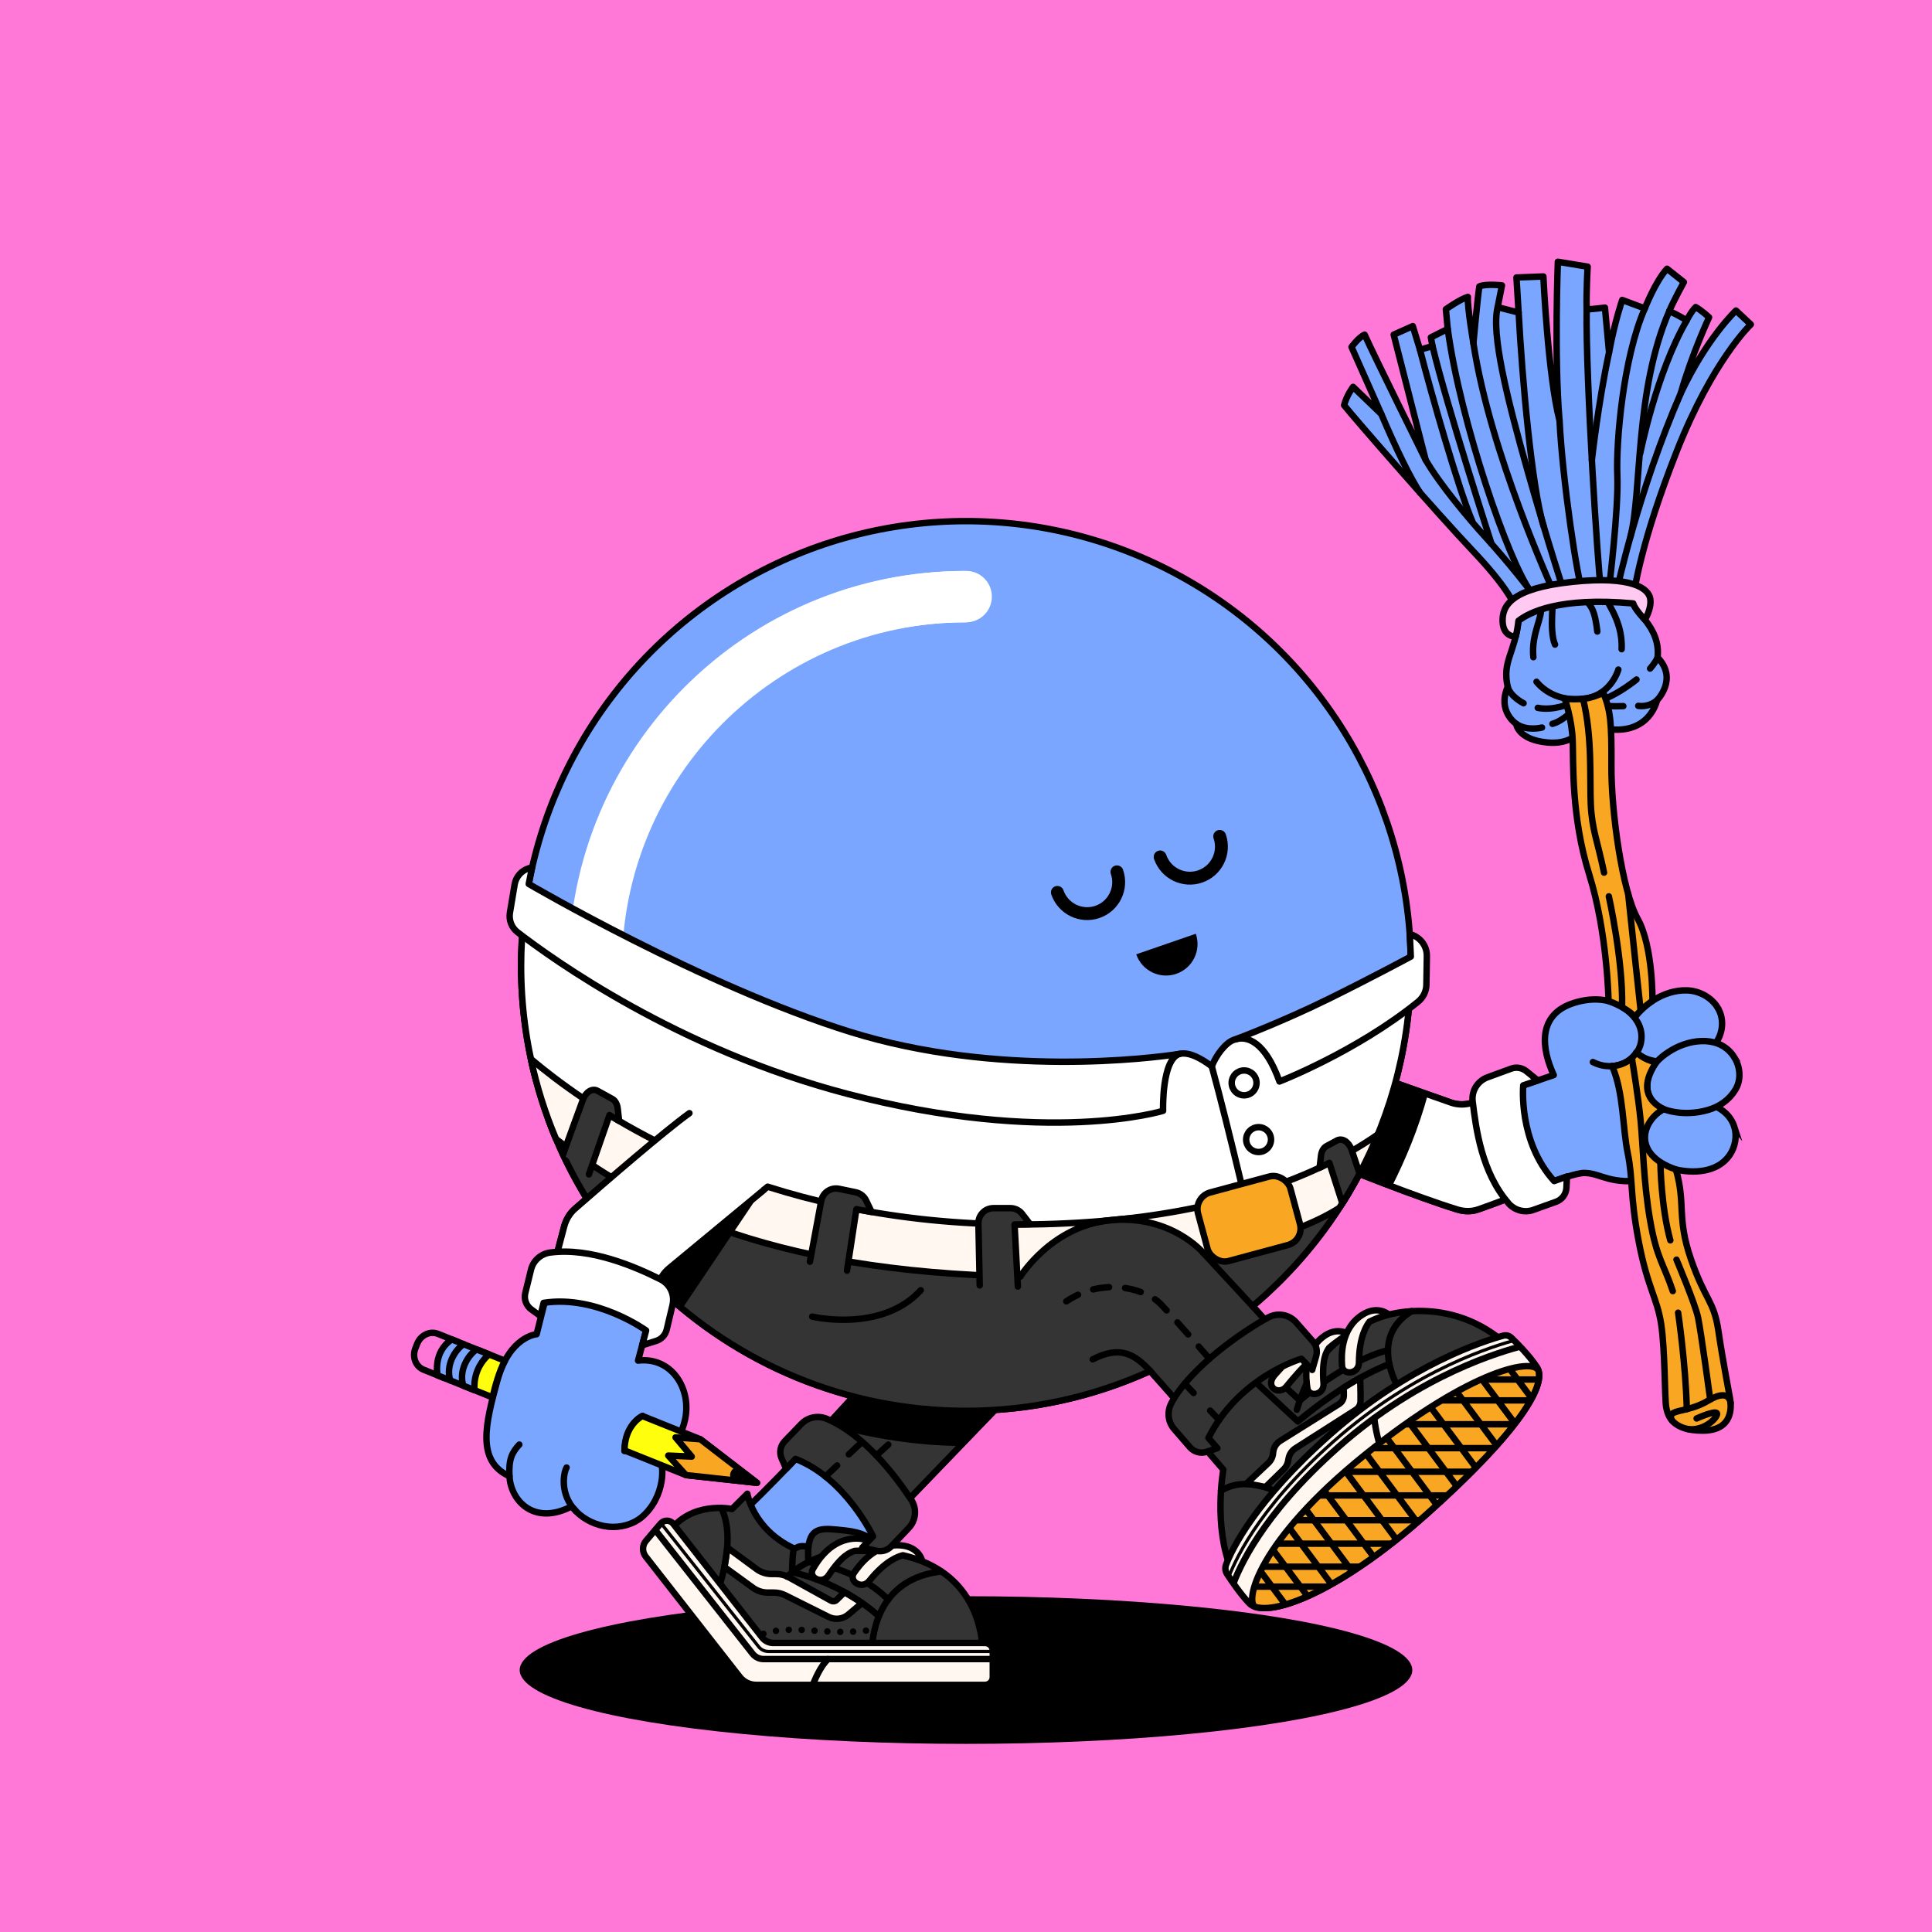 <?xml version="1.0" encoding="UTF-8"?>
<svg xmlns="http://www.w3.org/2000/svg" viewBox="0 0 600 600">
<rect x="0" y="0" width="600" height="600" fill="#808080" stroke="none"/>
<svg id="uuid-d9dcaeb1-b3e9-4103-a9e9-674eb3b1cf0f" data-name="BACKGROUND" xmlns="http://www.w3.org/2000/svg" viewBox="0 0 600 600"><defs><style>
      .uuid-ddba642b-737c-447a-8d97-1fa19eb8e4a8 {
        fill: #ff78d8;
      }
    </style></defs><rect class="uuid-ddba642b-737c-447a-8d97-1fa19eb8e4a8" x="-1" y="-1" width="602" height="602"/></svg>
<svg id="uuid-09dbe01b-fc39-4c48-9143-1b11829ee622" data-name="BODY" xmlns="http://www.w3.org/2000/svg" viewBox="0 0 600 600"><defs><style>
      .uuid-0e068f93-a4ce-4525-bc73-042279753465, .uuid-896c9f2e-4bdd-438c-b20a-d49b9a988943, .uuid-f61e2b2e-680e-4412-a25d-9c4f1d374aaa, .uuid-9d2bc652-0f8d-4f45-83f6-147ae07b83ac, .uuid-a8310226-7f3d-4492-965e-668c558de2ee {
        stroke: #000;
        stroke-width: 2px;
      }

      .uuid-0e068f93-a4ce-4525-bc73-042279753465, .uuid-896c9f2e-4bdd-438c-b20a-d49b9a988943, .uuid-9d2bc652-0f8d-4f45-83f6-147ae07b83ac, .uuid-a8310226-7f3d-4492-965e-668c558de2ee {
        fill: #7aa6ff;
      }

      .uuid-0e068f93-a4ce-4525-bc73-042279753465, .uuid-f61e2b2e-680e-4412-a25d-9c4f1d374aaa, .uuid-9d2bc652-0f8d-4f45-83f6-147ae07b83ac {
        stroke-linecap: round;
      }

      .uuid-0e068f93-a4ce-4525-bc73-042279753465, .uuid-f61e2b2e-680e-4412-a25d-9c4f1d374aaa, .uuid-a8310226-7f3d-4492-965e-668c558de2ee {
        stroke-linejoin: round;
      }

      .uuid-4e485c41-11e0-491a-aac2-66b77ba2e3f7 {
        fill: #fff;
      }

      .uuid-896c9f2e-4bdd-438c-b20a-d49b9a988943, .uuid-9d2bc652-0f8d-4f45-83f6-147ae07b83ac {
        stroke-miterlimit: 10;
      }

      .uuid-f61e2b2e-680e-4412-a25d-9c4f1d374aaa {
        fill: none;
      }
    </style></defs><ellipse cx="300" cy="518.65" rx="138.6" ry="22.93"/><g><path class="uuid-896c9f2e-4bdd-438c-b20a-d49b9a988943" d="m319.36,427.14c-1.16,1.05-54.95,57-54.95,57,0,0,21.51-1.95,31.74,10.62,10.23,12.57,7.26,23.89,7.26,23.89h-66.9s-28.69-36.17-28.69-36.17c0,0,3.74-13.4,20.44-10.59,20.9-19.38,55.52-59.13,55.52-59.13l35.59,14.38Z"/><path d="m283.78,412.76l31.28,12.64-3.24,9.5c-2.93,3.03-9.76,10.12-13.64,14.14-11.92,0-27.98-2.13-41.33-6.37,13.95-15.1,26.93-29.92,26.93-29.92Z"/></g><g><path class="uuid-0e068f93-a4ce-4525-bc73-042279753465" d="m409.81,359.6c9.2,3.77,29.89,12.05,42.79,16.03,2.11.65,4.41.69,6.5-.04,11.79-4.08,28.47-11.39,33.03-11.32,5.25.08,7.8,3.93,19.88,2.04,13.36-2.1,22.43-11.99,20.93-23.3-4.21-43.28-25.18-26.79-25.18-26.79,0,0-5.84-8.75-18.76-4.82-11.83,3.6-10.2,14.44-6.47,22.47l-25.29,8.58c-2.14.72-4.45.71-6.59-.02l-35.7-12.61"/><path class="uuid-9d2bc652-0f8d-4f45-83f6-147ae07b83ac" d="m533.36,312.82c2.5,3.94,1.62,9.14-1.57,12.4-2.47,2.53-5.88,3.88-9.32,4.4-2.8.43-5.7.42-8.49-.08-2.14-.39-4.29-1.1-5.79-2.75-1.66-1.83-2.27-4.46-1.98-6.87.51-4.17,3.84-7.14,7.22-9.26,3.17-1.98,6.86-3.26,10.64-3.09,3.8.18,7.36,2.19,9.3,5.24Z"/><path class="uuid-9d2bc652-0f8d-4f45-83f6-147ae07b83ac" d="m538.57,349.84c.97,3.03.32,6.43-1.5,9.01-3.77,5.33-11.17,5.65-16.96,4.27-3.31-.79-6.69-2.21-8.67-5.13-3.13-4.61-.82-9.79,3.48-12.56,2.58-1.66,5.61-2.67,8.63-3.14,5.73-.89,13.1,1.51,15.03,7.56Z"/><path class="uuid-9d2bc652-0f8d-4f45-83f6-147ae07b83ac" d="m538.71,328.53c1.8,2.99,2.06,6.89.22,9.9-1.95,3.2-4.94,5.25-8.49,6.28-3.66,1.07-7.64,1.27-11.4.44-2.25-.5-4.53-1.38-5.96-3.28-1.86-2.47-1.89-5.68-.85-8.49,1.2-3.24,4.17-5.69,7.09-7.37,6.15-3.56,15.21-4.43,19.39,2.52Z"/><path class="uuid-9d2bc652-0f8d-4f45-83f6-147ae07b83ac" d="m501.85,311.68s9.27,3.84,7.77,12.02c-1.04,5.68-8.17,9.55-14.94,6.13"/><path class="uuid-f61e2b2e-680e-4412-a25d-9c4f1d374aaa" d="m500.67,331.08c2.41,1.63,5.11,8.04,3.4,14.42"/><path d="m443.44,339.88c-2.88,10.58-6.94,20.23-11.17,28.59-10.17-3.78-21.16-9.53-27-11.93l11.83-26.02,26.35,9.36Z"/></g><g><circle class="uuid-896c9f2e-4bdd-438c-b20a-d49b9a988943" cx="300" cy="300" r="138.16"/><path class="uuid-4e485c41-11e0-491a-aac2-66b77ba2e3f7" d="m184.58,308.17c-4.41,0-7.98-3.57-7.98-7.98,0-67.74,55.11-122.86,122.86-122.86,4.41,0,7.98,3.57,7.98,7.98s-3.57,7.98-7.98,7.98c-58.94,0-106.9,47.95-106.9,106.9,0,4.41-3.57,7.98-7.98,7.98Z"/></g><path class="uuid-f61e2b2e-680e-4412-a25d-9c4f1d374aaa" d="m264.41,484.14c-4.06.49-11.49,1.36-17.85,7.23"/><path class="uuid-4e485c41-11e0-491a-aac2-66b77ba2e3f7" d="m185.17,308.14c-4.41,0-7.98-3.57-7.98-7.98,0-67.74,55.11-122.86,122.86-122.86,4.41,0,7.98,3.57,7.98,7.98s-3.57,7.98-7.98,7.98c-58.94,0-106.9,47.95-106.9,106.9,0,4.41-3.57,7.98-7.98,7.98Z"/><path d="m203.75,397.46l34.2-27.46-24.86,36.3c-6.73-5.1-3.66-2.61-9.34-8.83Z"/><path class="uuid-a8310226-7f3d-4492-965e-668c558de2ee" d="m323.72,387.31c19.14-13.4,39.15-11.3,55.52,7.36,19.6,22.35,30.57,33.06,30.57,33.06,0,0,10.74-19.34,34.77-17.5,18.26,1.4,24.84,14.43,24.84,14.43,0,0,6.21,8.82-22.45,33.5-28.66,24.68-54.93,40.92-61.14,29.46-6.21-11.46-2.82-32.1-2.82-32.1,0,0-22.02-26.09-27.94-32.01-6.79-6.79-15.71-1.36-15.71-1.36"/><path class="uuid-896c9f2e-4bdd-438c-b20a-d49b9a988943" d="m446.97,458.17c-25.89,22.29-49.82,37.69-58.79,32.02-9.77-7.44,26.84-38.54,44.88-52.7,18.04-14.16,32.17-17.82,36.36-12.81,0,0,6.21,8.82-22.45,33.5Z"/><path class="uuid-f61e2b2e-680e-4412-a25d-9c4f1d374aaa" d="m409.81,427.74c-1.89,2.86-4.55,10.38-4.55,10.38"/><g><path class="uuid-0e068f93-a4ce-4525-bc73-042279753465" d="m214.11,345.7c-8.05,5.83-25.34,20.79-35.52,29.67-1.67,1.45-2.82,3.41-3.39,5.55-3.14,11.67-8.55,33.44-8.55,33.44,0,0-8.42.58-12.19,14.35-3.64,13.3-6.64,25.06,3.77,29.75.35,7.47,7.51,15.45,19.2,9.41.14-.06,1.32,1.32,1.44,1.45,2.64,2.7,6.36,4.45,10.13,4.81,3.65.36,7.61-.67,10.43-3.08,3.29-2.81,5.4-6.94,6.05-11.2.4-2.61.26-5.31-.75-7.78,0,0,6.2-2.51,8.05-11.34,1.99-9.49-4.22-19.42-14.62-18.18l6.17-23.11c.51-2.2,1.74-4.16,3.49-5.59l29.38-24.3"/><path class="uuid-f61e2b2e-680e-4412-a25d-9c4f1d374aaa" d="m204.73,452.06c-1.37-3.47-5.39-7.08-9-6.88"/><path class="uuid-f61e2b2e-680e-4412-a25d-9c4f1d374aaa" d="m178.86,469.3c-5.16-5.27-3.82-11.97-2.9-13.54"/><path class="uuid-f61e2b2e-680e-4412-a25d-9c4f1d374aaa" d="m158.22,458.45c-.27-5.22.73-7.32,3.06-9.83"/><path class="uuid-f61e2b2e-680e-4412-a25d-9c4f1d374aaa" d="m193.93,450.63c.14-2.07.48-4.16,1.32-6.06.85-1.95,2.36-3.88,4.31-4.85"/></g></svg>
<svg id="uuid-783ed389-68eb-43cd-8772-5f49b9e71529" data-name="BODY" xmlns="http://www.w3.org/2000/svg" viewBox="0 0 600 600"><defs><style>
      .uuid-f7dbff45-408d-444d-ade6-4633d32cb1f2 {
        fill: none;
        stroke: #000;
        stroke-linecap: round;
        stroke-linejoin: round;
        stroke-width: 4px;
      }
    </style></defs><g id="uuid-4bc92f06-c84b-4f7f-af09-c2014f1ce8f9" data-name="mouth"><path d="m371.37,289.99c1.76,5.11-.95,10.68-6.06,12.44s-10.68-.95-12.44-6.06l18.49-6.38Z"/></g><g id="uuid-285df2d9-fba6-4a75-9123-94e1b459206d" data-name="eye L"><path class="uuid-f7dbff45-408d-444d-ade6-4633d32cb1f2" d="m346.88,270.76c1.76,5.11-.95,10.68-6.06,12.44s-10.68-.95-12.44-6.06"/></g><g id="uuid-a97f4a4e-8c90-4af2-892b-9ce222650c5a" data-name="eye R"><path class="uuid-f7dbff45-408d-444d-ade6-4633d32cb1f2" d="m378.79,259.75c1.76,5.11-.95,10.68-6.06,12.44-5.11,1.76-10.68-.95-12.44-6.06"/></g></svg>
<svg id="uuid-a9ec8817-2407-47e3-b451-30ded90b5961" data-name="BACKGROUND" xmlns="http://www.w3.org/2000/svg" xmlns:xlink="http://www.w3.org/1999/xlink" viewBox="0 0 600 600"><defs><style>
      .uuid-38147cdf-a163-4f62-b3ec-fbcafbd26544, .uuid-c3665144-c5cd-4a6e-8bcd-77622d93734e, .uuid-90c49120-ed8c-4549-b597-935fb43d9a5c, .uuid-37f640f1-0b58-490d-aa0c-c6db63473e01, .uuid-0b44583d-d0ab-401d-bf44-3fab20b4cfe3, .uuid-7a856aa2-b511-4b15-8b44-65c14813becd, .uuid-c5531e56-35be-4489-bfa4-2d18d1c48b9a {
        fill: none;
      }

      .uuid-c3665144-c5cd-4a6e-8bcd-77622d93734e, .uuid-08975e20-1e06-470a-a6ad-274a08437e44, .uuid-90c49120-ed8c-4549-b597-935fb43d9a5c, .uuid-57a4487c-ab0d-45e7-bcdb-31380f7058fe, .uuid-37f640f1-0b58-490d-aa0c-c6db63473e01 {
        stroke: #000;
        stroke-linecap: round;
        stroke-linejoin: round;
      }

      .uuid-08975e20-1e06-470a-a6ad-274a08437e44 {
        fill: #353434;
      }

      .uuid-08975e20-1e06-470a-a6ad-274a08437e44, .uuid-90c49120-ed8c-4549-b597-935fb43d9a5c, .uuid-57a4487c-ab0d-45e7-bcdb-31380f7058fe, .uuid-37f640f1-0b58-490d-aa0c-c6db63473e01 {
        stroke-width: 2px;
      }

      .uuid-90c49120-ed8c-4549-b597-935fb43d9a5c {
        stroke-dasharray: 0 0 0 4;
      }

      .uuid-a7665a25-b1d6-4816-87d4-f1f8d0a00c6b {
        fill: #f9a723;
      }

      .uuid-a18afeca-8b09-4f0f-acfd-b939a492045c, .uuid-57a4487c-ab0d-45e7-bcdb-31380f7058fe {
        fill: #fff7f0;
      }

      .uuid-0b44583d-d0ab-401d-bf44-3fab20b4cfe3 {
        clip-path: url(#uuid-41d8c490-a2b5-4ce3-9120-3480010acea7);
      }

      .uuid-7a856aa2-b511-4b15-8b44-65c14813becd {
        clip-path: url(#uuid-86749df8-09be-4d89-a9e5-b30073c7eb55);
      }

      .uuid-c5531e56-35be-4489-bfa4-2d18d1c48b9a {
        clip-path: url(#uuid-c95a0056-7a63-4914-89d6-429f2c9f02dd);
      }
    </style><clipPath id="uuid-86749df8-09be-4d89-a9e5-b30073c7eb55"><path class="uuid-38147cdf-a163-4f62-b3ec-fbcafbd26544" d="m236.72,508.58l-27.63-35.34c-.99-1.27-2.89-1.3-3.93-.08l-4.54,5.35c-1.19,1.4-1.23,3.44-.1,4.88l29.22,37.38c1.22,1.56,3.1,2.48,5.08,2.48h71.09c1.33,0,2.41-1.08,2.41-2.41v-8.19c0-1.33-1.08-2.41-2.41-2.41h-65.78c-1.34,0-2.6-.62-3.42-1.67h0Z"/></clipPath><clipPath id="uuid-41d8c490-a2b5-4ce3-9120-3480010acea7"><path class="uuid-38147cdf-a163-4f62-b3ec-fbcafbd26544" d="m469.32,415.42c-.66-.63-1.59-.86-2.47-.62-5.87,1.59-29.25,8.95-53.86,30.76-23.28,20.64-30.4,35.59-32.22,40.34-.37.98-.27,2.06.31,2.94,1.37,2.1,4.19,6.25,6.89,9.08,4.73,4.98,26.38-2.07,55.09-27.69,28.72-25.62,37.69-40.52,34.25-45.67-2.52-3.77-6.2-7.44-7.99-9.14h0Z"/></clipPath><clipPath id="uuid-c95a0056-7a63-4914-89d6-429f2c9f02dd"><path class="uuid-38147cdf-a163-4f62-b3ec-fbcafbd26544" d="m477.9,426.07h0c-.62-4.79-20.55-1.28-53.98,25.69-33.41,26.94-37.41,45.67-34.1,47.26,7.15,2.33,27.31-5.65,53.25-28.79,24.07-21.47,34.26-35.41,34.9-42.4,0-.73,0-1.33-.07-1.76h0Z"/></clipPath></defs><g id="uuid-ba66d85f-07fa-4fc3-953c-f19e41c3212a" data-name="uuid-26a6d1fb-7a7a-43d6-9d7d-4988c6494f43"><g><g><path class="uuid-08975e20-1e06-470a-a6ad-274a08437e44" d="m232.09,463.9l-4.76,4.74s-12.85-2.78-19.77,7.48l29.07,36.91h68.51s.65-17.01-14.04-25.82c-8.29-5.06-18.57-5.38-18.57-5.38,0,0,.59-5.4-10.04-6.52-6.71-.71-10.69-1.45-11.43,5.09-3.34-.74-3.38.51-4.52.47-12.74-5.97-14.45-16.98-14.45-16.98h0Z"/><path class="uuid-57a4487c-ab0d-45e7-bcdb-31380f7058fe" d="m224.97,486.65l8.84,6.43c1.34.98,2.96,1.51,4.63,1.51h1.91c1.22,0,2.42.28,3.51.83l13.47,6.72c2.02,1.01,4.44.71,6.16-.75l4.2-3.56s-2.45-1.65-5.37-3.34c-.93.79-2.49,2.38-2.49,2.38-.47.45-1.18.54-1.75.23l-13.14-7.28c-1.17-.65-2.48-.99-3.81-.99h-1.5c-1.68,0-3.31-.54-4.66-1.53l-9.07-6.67-.92,6.03h0Z"/><g><path class="uuid-37f640f1-0b58-490d-aa0c-c6db63473e01" d="m224.03,468.31c5.12,10.55-1.65,27.23-1.65,27.23"/><path class="uuid-37f640f1-0b58-490d-aa0c-c6db63473e01" d="m272.94,501.95s-10.29-10.01-26.93-13.68c0,0-.04-4.76.53-7.38"/><path class="uuid-37f640f1-0b58-490d-aa0c-c6db63473e01" d="m251.06,480.41c-.2,1.65,0,4.68,0,4.68,0,0,14.89,1.67,24.77,11.68"/><path class="uuid-90c49120-ed8c-4549-b597-935fb43d9a5c" d="m233.41,508.95c11.41-5.97,21.79-.21,38.23-2.92"/><path class="uuid-37f640f1-0b58-490d-aa0c-c6db63473e01" d="m292.35,488.02c-19.07,2.22-21.4,18.25-21.65,25.02"/><path class="uuid-37f640f1-0b58-490d-aa0c-c6db63473e01" d="m244.42,489.63c5.92-5.31,14.38-9.03,28.11-7.79"/></g><g><path class="uuid-57a4487c-ab0d-45e7-bcdb-31380f7058fe" d="m272.79,481.86s-1.22-4.06-6.78-4.06c-7.86,0-12.12,6.94-13.58,9.53-1.46,2.58,2.88,4.92,4.88,1.92,4.3-6.42,6.78-7.15,8.16-7.61,3.05-.17,7.32.21,7.32.21h0Z"/><path class="uuid-57a4487c-ab0d-45e7-bcdb-31380f7058fe" d="m286.4,484.77s-.85-4.3-6.5-4.83c-7.98-.74-12.97,6.03-14.7,8.56-1.73,2.53,2.45,5.35,4.77,2.44,4.98-6.23,9.01-7.6,10.46-7.94,1.97.42,5.97,1.76,5.97,1.76h0Z"/></g><g><path class="uuid-a18afeca-8b09-4f0f-acfd-b939a492045c" d="m236.72,508.58l-27.63-35.34c-.99-1.27-2.89-1.3-3.93-.08l-4.54,5.35c-1.19,1.4-1.23,3.44-.1,4.88l29.22,37.38c1.22,1.56,3.1,2.48,5.08,2.48h71.09c1.33,0,2.41-1.08,2.41-2.41v-8.19c0-1.33-1.08-2.41-2.41-2.41h-65.78c-1.34,0-2.6-.62-3.42-1.67h0Z"/><g class="uuid-7a856aa2-b511-4b15-8b44-65c14813becd"><g><path class="uuid-37f640f1-0b58-490d-aa0c-c6db63473e01" d="m233.72,513.58l-31.07-39.51c-.99-1.27-2.89-1.3-3.93-.08l-4.54,5.35c-1.19,1.4-1.23,3.44-.1,4.88l32.66,41.55c1.22,1.56,3.1,2.48,5.08,2.48h78.32c1.33,0,2.41-1.08,2.41-2.41v-8.19c0-1.33-1.08-2.41-2.41-2.41h-73c-1.34,0-2.6-.62-3.42-1.67h0Z"/><path class="uuid-37f640f1-0b58-490d-aa0c-c6db63473e01" d="m257.13,515.25c-4.65,4.53-7.01,15.59-7.01,15.59"/><path class="uuid-c3665144-c5cd-4a6e-8bcd-77622d93734e" d="m203.87,471.28l31.75,40.14c.73.92,1.83,1.45,3,1.45h72.64"/></g></g><path class="uuid-37f640f1-0b58-490d-aa0c-c6db63473e01" d="m236.72,508.58l-27.63-35.34c-.99-1.27-2.89-1.3-3.93-.08l-4.54,5.35c-1.19,1.4-1.23,3.44-.1,4.88l29.22,37.38c1.22,1.56,3.1,2.48,5.08,2.48h71.09c1.33,0,2.41-1.08,2.41-2.41v-8.19c0-1.33-1.08-2.41-2.41-2.41h-65.78c-1.34,0-2.6-.62-3.42-1.67h0Z"/></g></g><g><path class="uuid-08975e20-1e06-470a-a6ad-274a08437e44" d="m374.29,449.88l5.62,6.52s-3.17,17.71,2.54,31.11c0,0,5.33-16.06,31.48-39.12,26.16-23.06,53.73-30.88,53.73-30.88,0,0-10.6-11.39-29.3-10.31-18.7,1.08-28.7,15.35-28.7,15.35l-7.34-6.97c-1.07-.79-2.2-1.09-3.35-.95-2.22.27-4.71,2.12-8.72,5.16-.66.5-.78,1.46-.26,2.11l1.05,1.3s-16.35,11.66-16.75,26.68h0Z"/><g><path class="uuid-37f640f1-0b58-490d-aa0c-c6db63473e01" d="m438.37,407.2c-12.71,7.85-5.52,21.67-3.18,25.5"/><path class="uuid-37f640f1-0b58-490d-aa0c-c6db63473e01" d="m387.04,426.55l16.04,14.9s14.31-12.47,28.39-17.83"/><path class="uuid-37f640f1-0b58-490d-aa0c-c6db63473e01" d="m431.04,419.33c-13.06,3.21-27.36,15.6-27.36,15.6l-12.64-11.73"/><path class="uuid-37f640f1-0b58-490d-aa0c-c6db63473e01" d="m379.19,462.98c7.61-4.75,16.48,0,16.48,0"/><path class="uuid-57a4487c-ab0d-45e7-bcdb-31380f7058fe" d="m409.66,422.54s-3.89,5.28-6.92,15.26"/></g><path class="uuid-57a4487c-ab0d-45e7-bcdb-31380f7058fe" d="m393.02,461.84s-4.36-1.04-6.05-.97l6.92-6.51c.88-.83,1.41-1.96,1.49-3.17h0c.1-1.53.92-2.92,2.22-3.73l18.26-11.43c.9-.56,1.46-1.53,1.48-2.59.02-.73,0-1.61-.11-2.44,0,0,3.79-2.34,5.17-3.09,0,0,.19,4.73.12,7.32-.03,1.03-.55,1.99-1.42,2.56l-18.86,12.04c-1.06.7-1.79,1.8-2.04,3.04l-.19.95c-.19.94-.65,1.81-1.34,2.48l-5.66,5.52h0Z"/><g><path class="uuid-a18afeca-8b09-4f0f-acfd-b939a492045c" d="m469.32,415.42c-.66-.63-1.59-.86-2.47-.62-5.87,1.59-29.25,8.95-53.86,30.76-23.28,20.64-30.4,35.59-32.22,40.34-.37.98-.27,2.06.31,2.94,1.37,2.1,4.19,6.25,6.89,9.08,4.73,4.98,26.38-2.07,55.09-27.69,28.72-25.62,37.69-40.52,34.25-45.67-2.52-3.77-6.2-7.44-7.99-9.14h0Z"/><g class="uuid-0b44583d-d0ab-401d-bf44-3fab20b4cfe3"><g><path class="uuid-37f640f1-0b58-490d-aa0c-c6db63473e01" d="m472.79,418c-6.13,1.66-31.38,8.54-57.1,31.34-24.34,21.57-30.97,38.01-32.86,42.97"/><path class="uuid-c3665144-c5cd-4a6e-8bcd-77622d93734e" d="m470.98,416.08c-6.13,1.66-31.16,8.82-56.88,31.61-24.34,21.57-30.97,38.01-32.86,42.97"/><path class="uuid-37f640f1-0b58-490d-aa0c-c6db63473e01" d="m426.8,440.38c.35,3.83,1.54,7.89,1.54,7.89"/></g></g><path class="uuid-37f640f1-0b58-490d-aa0c-c6db63473e01" d="m469.32,415.42c-.66-.63-1.59-.86-2.47-.62-5.87,1.59-29.25,8.95-53.86,30.76-23.28,20.64-30.4,35.59-32.22,40.34-.37.98-.27,2.06.31,2.94,1.37,2.1,4.19,6.25,6.89,9.08,4.73,4.98,26.38-2.07,55.09-27.69,28.72-25.62,37.69-40.52,34.25-45.67-2.52-3.77-6.2-7.44-7.99-9.14h0Z"/></g><g><path class="uuid-a7665a25-b1d6-4816-87d4-f1f8d0a00c6b" d="m477.9,426.07h0c-.62-4.79-20.55-1.28-53.98,25.69-33.41,26.94-37.41,45.67-34.1,47.26,7.15,2.33,27.31-5.65,53.25-28.79,24.07-21.47,34.26-35.41,34.9-42.4,0-.73,0-1.33-.07-1.76h0Z"/><g class="uuid-c5531e56-35be-4489-bfa4-2d18d1c48b9a"><g><g><line class="uuid-37f640f1-0b58-490d-aa0c-c6db63473e01" x1="381.54" y1="492.75" x2="444.59" y2="492.75"/><line class="uuid-37f640f1-0b58-490d-aa0c-c6db63473e01" x1="387.1" y1="486.55" x2="450.14" y2="486.55"/><line class="uuid-37f640f1-0b58-490d-aa0c-c6db63473e01" x1="392.37" y1="479.4" x2="455.41" y2="479.4"/><line class="uuid-37f640f1-0b58-490d-aa0c-c6db63473e01" x1="398.7" y1="472.12" x2="461.75" y2="472.12"/><line class="uuid-37f640f1-0b58-490d-aa0c-c6db63473e01" x1="406.85" y1="464.43" x2="469.89" y2="464.43"/><line class="uuid-37f640f1-0b58-490d-aa0c-c6db63473e01" x1="413.06" y1="457.06" x2="476.11" y2="457.06"/><line class="uuid-37f640f1-0b58-490d-aa0c-c6db63473e01" x1="422.54" y1="449.74" x2="485.59" y2="449.74"/><line class="uuid-37f640f1-0b58-490d-aa0c-c6db63473e01" x1="431.04" y1="442.32" x2="494.08" y2="442.32"/><line class="uuid-37f640f1-0b58-490d-aa0c-c6db63473e01" x1="439.8" y1="434.91" x2="502.84" y2="434.91"/><line class="uuid-37f640f1-0b58-490d-aa0c-c6db63473e01" x1="446.44" y1="428.43" x2="509.49" y2="428.43"/></g><g><line class="uuid-37f640f1-0b58-490d-aa0c-c6db63473e01" x1="425.89" y1="534.09" x2="367.66" y2="456.06"/><line class="uuid-37f640f1-0b58-490d-aa0c-c6db63473e01" x1="432.22" y1="530.76" x2="374" y2="452.74"/><line class="uuid-37f640f1-0b58-490d-aa0c-c6db63473e01" x1="439.41" y1="526.76" x2="381.19" y2="448.74"/><line class="uuid-37f640f1-0b58-490d-aa0c-c6db63473e01" x1="445.19" y1="521.9" x2="386.97" y2="443.88"/><line class="uuid-37f640f1-0b58-490d-aa0c-c6db63473e01" x1="451.27" y1="516.55" x2="393.04" y2="438.52"/><line class="uuid-37f640f1-0b58-490d-aa0c-c6db63473e01" x1="458.93" y1="511.95" x2="400.7" y2="433.93"/><line class="uuid-37f640f1-0b58-490d-aa0c-c6db63473e01" x1="465.81" y1="507.2" x2="407.59" y2="429.17"/><line class="uuid-37f640f1-0b58-490d-aa0c-c6db63473e01" x1="472.37" y1="502.45" x2="414.15" y2="424.42"/><line class="uuid-37f640f1-0b58-490d-aa0c-c6db63473e01" x1="478.85" y1="496.98" x2="420.62" y2="418.95"/><line class="uuid-37f640f1-0b58-490d-aa0c-c6db63473e01" x1="485.17" y1="491.75" x2="426.95" y2="413.72"/><line class="uuid-37f640f1-0b58-490d-aa0c-c6db63473e01" x1="492.86" y1="486.51" x2="434.64" y2="408.48"/><line class="uuid-37f640f1-0b58-490d-aa0c-c6db63473e01" x1="500.02" y1="481.69" x2="441.8" y2="403.66"/><line class="uuid-37f640f1-0b58-490d-aa0c-c6db63473e01" x1="507.96" y1="477.54" x2="449.73" y2="399.51"/></g></g></g><path class="uuid-37f640f1-0b58-490d-aa0c-c6db63473e01" d="m477.9,426.07h0c-.62-4.79-20.55-1.28-53.98,25.69-33.41,26.94-37.41,45.67-34.1,47.26,7.15,2.33,27.31-5.65,53.25-28.79,24.07-21.47,34.26-35.41,34.9-42.4,0-.73,0-1.33-.07-1.76h0Z"/></g><g><path class="uuid-57a4487c-ab0d-45e7-bcdb-31380f7058fe" d="m408.54,421.02c-3.73,3.19-6.72,6.78-9.07,9.63-2.35,2.86-6.8.03-3.59-3.64,3.21-3.67,7.19-7.82,9.39-9.15,2.2-1.33,5.76,1.03,3.27,3.15h0Z"/><path class="uuid-57a4487c-ab0d-45e7-bcdb-31380f7058fe" d="m418.62,414.25s-3.47-2.43-7.84,1.01c-6.17,4.87-5.22,12.96-4.76,15.89s5.3,2.08,5.02-1.51c-.6-7.7.9-9.81,1.7-11.03,2.29-2.02,5.88-4.36,5.88-4.36h0Z"/><path class="uuid-57a4487c-ab0d-45e7-bcdb-31380f7058fe" d="m431.11,408.11s-3.34-2.85-8.09.24c-6.73,4.36-6.45,12.77-6.24,15.82s5.24,2.68,5.26-1.04c.05-7.97,2.38-11.55,3.3-12.71,1.81-.89,5.78-2.31,5.78-2.31Z"/></g></g></g></g></svg>
<svg id="uuid-70f0d29f-f405-42dc-a6bb-4544aa100c37" data-name="BODY" xmlns="http://www.w3.org/2000/svg" viewBox="0 0 600 600"><defs><style>
      .uuid-6489de3e-494f-4122-88a1-f5ba77ab3810 {
        fill: #353434;
      }

      .uuid-6489de3e-494f-4122-88a1-f5ba77ab3810, .uuid-e4c379bf-7f75-4d67-b103-6a847d0bd3a0, .uuid-91a62cc3-fbc7-40d9-83eb-dda2d4a80b74, .uuid-972b44f8-7928-4282-90a9-33bf7ef45a6e {
        stroke-width: 2px;
      }

      .uuid-6489de3e-494f-4122-88a1-f5ba77ab3810, .uuid-e4c379bf-7f75-4d67-b103-6a847d0bd3a0, .uuid-91a62cc3-fbc7-40d9-83eb-dda2d4a80b74, .uuid-972b44f8-7928-4282-90a9-33bf7ef45a6e, .uuid-a85c0ee1-bb32-4b53-8b62-3fa4e7ae6fea {
        stroke: #000;
        stroke-linecap: round;
        stroke-linejoin: round;
      }

      .uuid-e4c379bf-7f75-4d67-b103-6a847d0bd3a0 {
        fill: #fff7f0;
      }

      .uuid-91a62cc3-fbc7-40d9-83eb-dda2d4a80b74 {
        fill: #fff;
      }

      .uuid-972b44f8-7928-4282-90a9-33bf7ef45a6e {
        fill: none;
      }

      .uuid-a85c0ee1-bb32-4b53-8b62-3fa4e7ae6fea {
        fill: #f9a723;
        stroke-width: 2px;
      }
    </style></defs><g id="uuid-ae67763d-2927-410b-8120-b78ccec6a88a" data-name="uuid-5ea017f5-6ab7-4b49-9ece-9b1cac5ff624"><g><g><path class="uuid-91a62cc3-fbc7-40d9-83eb-dda2d4a80b74" d="m468.51,338.63l-11.27,3.82c-2.14.72-4.46.71-6.59-.02l-35.7-12.61-5.14,29.78c9.2,3.77,29.89,12.05,42.79,16.03,2.11.65,4.41.69,6.5-.04,5.76-2,12.7-4.76,18.81-7.06-2.7-8.62-6.59-20.95-9.41-29.91h0Z"/><path d="m443.44,339.88c-2.88,10.58-6.94,20.23-11.17,28.59-10.17-3.78-21.16-9.53-27-11.93l11.83-26.02,26.35,9.36Z"/><path class="uuid-91a62cc3-fbc7-40d9-83eb-dda2d4a80b74" d="m468.45,373.64c-8.32-9.6-10.07-23.09-11.1-31.57-.4-3.26,1.5-6.35,4.59-7.49l7.36-2.7c1.61-.59,3.4-.29,4.73.79l3.54,2.87-4.51,1.53s-1.65,17.39,9.6,29.72l3.97-1.43-.16,3.5c-.09,1.97-1.36,3.69-3.22,4.36l-7.03,2.52c-2.77.99-5.85.15-7.78-2.08h0Z"/></g><g><path class="uuid-91a62cc3-fbc7-40d9-83eb-dda2d4a80b74" d="m319.36,402.14c54.04-5.61,84.58-20.5,97.52-28.47,12.37-19.58,19.96-42.47,21.12-67.06.09-2.29.16-5.1.16-7.45-10.26,6.42-30.03,16.38-54.87,23.74-2.63.78-5.7,4.93-6.96,8.27-2.98-2.28-6.94-4.56-9.95-3.89-19.73,4.37-41.69,6.61-64.09,4.3-57.11-5.89-121.07-45.52-138.48-55.02-.46,2.74-.69,4.67-1.01,7.1-.63,5.36-.97,10.81-.97,16.33,0,12.21,1.6,24.05,4.58,35.32,27.47,27.32,85.27,73.84,152.95,66.82h0Z"/><path class="uuid-91a62cc3-fbc7-40d9-83eb-dda2d4a80b74" d="m383.77,322.76c3.49-1.07,9.13.64,13.58,13.11,0,0,23.96-9.3,43.04-24.77,1.6-1.3,2.55-3.22,2.59-5.28l.14-8.89c.05-3.02-1.88-5.72-4.75-6.66l-.55-.18.32,6.98s-11.4,6.17-25.45,13.11c-14.33,7.08-28.92,12.57-28.92,12.57h0Z"/><path class="uuid-91a62cc3-fbc7-40d9-83eb-dda2d4a80b74" d="m366.38,327.28c-5.67,1.61-5.17,17.69-5.17,17.69,0,0-35.73,11.05-98.02-5.26-52.72-13.8-91.72-41.9-102.47-50.21-1.84-1.42-2.74-3.74-2.36-6.04l1.47-8.8c.4-2.36,2.09-4.3,4.39-5l1.02-.31-1.03,5.17s53.94,31.63,99.78,45.92c45.84,14.29,93.6,8.21,102.38,6.85h0Z"/><g><path class="uuid-91a62cc3-fbc7-40d9-83eb-dda2d4a80b74" d="m376.33,331.17c5.31,19.26,13.63,55.33,13.63,55.33"/><circle class="uuid-91a62cc3-fbc7-40d9-83eb-dda2d4a80b74" cx="386.37" cy="336.3" r="3.86"/><circle class="uuid-91a62cc3-fbc7-40d9-83eb-dda2d4a80b74" cx="390.87" cy="353.91" r="3.86"/></g></g><g><g><path class="uuid-6489de3e-494f-4122-88a1-f5ba77ab3810" d="m265.06,433.71l-12.83,13.93,24.11,24.11,32.61-33.86s-9.11-3.01-21.05-4.93c-11.93-1.92-22.84.76-22.84.76h0Z"/><path d="m283.78,412.76l31.28,12.64-3.24,9.5c-2.93,3.03-9.76,10.12-13.64,14.14-11.92,0-27.98-2.13-41.33-6.37,13.95-15.1,26.93-29.92,26.93-29.92h0Z"/><path class="uuid-6489de3e-494f-4122-88a1-f5ba77ab3810" d="m256.75,440.63c11.72,4.9,21.56,18.02,26.25,25.16,1.8,2.74,1.48,6.36-.78,8.74l-5.4,5.69c-1.18,1.24-2.92,1.77-4.59,1.4l-4.44-1,3.34-3.48s-8.51-18.01-24.06-24.06l-2.92,3.05-1.41-3.2c-.8-1.8-.42-3.91.94-5.33l5.18-5.38c2.04-2.12,5.18-2.73,7.89-1.6h0Z"/></g><g><path class="uuid-6489de3e-494f-4122-88a1-f5ba77ab3810" d="m195.72,360.99c-9.29-4.19-17.84-8.74-25.47-13.44,3.18,8.66,7.21,16.91,11.97,24.66l13.5-11.22h0Z"/><path class="uuid-6489de3e-494f-4122-88a1-f5ba77ab3810" d="m418.95,370.3c-24.03,7.71-48.97,5.83-75.98,8.83-39.41,8.01-77.99,4.3-111.27-5.07l-23.9,19.76c-1.62,1.34-2.78,3.14-3.33,5.17l-.18.65c24.83,23.86,58.55,38.52,95.7,38.52,20.42,0,39.8-4.45,57.24-12.4,0,0-.01.03-.01.03l10.9,12.33,27.36-25.36-6.48-7.1s-.02,0-.02,0c11.86-10,22.01-21.95,29.96-35.36h0Z"/></g><g><path class="uuid-e4c379bf-7f75-4d67-b103-6a847d0bd3a0" d="m203.69,354.36c-17.08-8.69-30-18.05-38.83-25.49,1.83,8.61,4.46,16.91,7.81,24.84,5.47,4.27,11.23,8.27,17.37,12l13.65-11.35Z"/><path class="uuid-e4c379bf-7f75-4d67-b103-6a847d0bd3a0" d="m342.98,379.13c-41.76,3.6-76.57-1.71-104.59-10.59l-15.49,12.81c24.69,8.91,54.95,14.31,93.96,15.13,0,0,9.76-15.82,28.03-17.52,18.89-1.76,28.81,10.15,28.81,10.15,0,0,26.43-3.81,42.25-13.99,4.66-7.17,8.68-14.8,11.96-22.81-22.27,15.48-52.65,24.04-84.93,26.82h0Z"/></g><path class="uuid-6489de3e-494f-4122-88a1-f5ba77ab3810" d="m363.75,435.78c5.95-11.23,22.62-22.64,30.16-26.66,2.9-1.55,6.47-.89,8.64,1.58l5.18,5.89c1.13,1.29,1.5,3.07.98,4.7l-1.2,4.15-3.35-3.46s-19.28,5.51-28.87,24.58l2.77,3.19-3.32,1.12c-1.87.63-3.93.07-5.22-1.43l-4.89-5.65c-1.93-2.23-2.25-5.4-.87-8.01h0Z"/><path class="uuid-6489de3e-494f-4122-88a1-f5ba77ab3810" d="m251.53,391.83l3.51-18.9c.48-2.58,2.98-4.26,5.55-3.73l5.12,1.06c1.43.3,2.64,1.24,3.27,2.56l1.72,3.58-4.74-.87-2.91,19.07"/><path class="uuid-6489de3e-494f-4122-88a1-f5ba77ab3810" d="m304.26,399.19l-.41-19.21c-.06-2.62,2.06-4.78,4.68-4.78h5.23c1.46,0,2.84.67,3.72,1.83l2.42,3.15-4.82.11,1.03,19.26"/><path class="uuid-6489de3e-494f-4122-88a1-f5ba77ab3810" d="m416.88,373.71l-4.03-12.57-3.04,1.52.44-3.75c.16-1.38.79-2.47,1.7-2.96l3.26-1.76c1.64-.88,3.68.41,4.53,2.87,0,0,1.79,5.26,2.48,7.39-2.03,4.03-5.35,9.26-5.35,9.26h0Z"/><path class="uuid-6489de3e-494f-4122-88a1-f5ba77ab3810" d="m182.89,364.72l6.4-18.43,2.98,1.81-.44-3.87c-.16-1.38-.79-2.47-1.7-2.96l-4.6-2.53c-1.64-.88-3.68.41-4.53,2.87,0,0-5.46,14.85-6.15,16.97"/><rect class="uuid-a85c0ee1-bb32-4b53-8b62-3fa4e7ae6fea" x="373.04" y="367.45" width="29.72" height="22.05" rx="5.33" ry="5.33" transform="translate(-85.21 114.14) rotate(-15.1)"/><g><path class="uuid-972b44f8-7928-4282-90a9-33bf7ef45a6e" d="m252.23,408.88s21.46,5.16,33.72-8.19"/><g><path d="m378.59,441.98c-.27,0-.53-.11-.73-.31l-2.75-2.91c-.38-.4-.36-1.03.04-1.41.4-.38,1.03-.36,1.41.04l2.75,2.91c.38.4.36,1.03-.04,1.41-.19.18-.44.27-.69.27h0Z"/><path d="m370.68,433.6c-.27,0-.53-.11-.73-.31l-2.75-2.91c-.38-.4-.36-1.03.04-1.41s1.03-.36,1.41.04l2.75,2.91c.38.4.36,1.03-.04,1.41-.19.18-.44.27-.69.27h0Z"/></g><path d="m375.6,422.97c-.28,0-.56-.12-.76-.34,0,0-1.36-1.57-3.3-3.78-.36-.42-.32-1.05.09-1.41.42-.36,1.05-.32,1.41.09,1.94,2.21,3.3,3.78,3.3,3.78.36.42.32,1.05-.1,1.41-.19.16-.42.25-.66.25h0Zm-6.61-7.55c-.28,0-.55-.11-.75-.34-1.1-1.24-2.23-2.52-3.32-3.74-.37-.41-.33-1.04.08-1.41.41-.37,1.04-.33,1.41.08,1.09,1.22,2.23,2.51,3.33,3.75.37.41.33,1.05-.09,1.41-.19.17-.43.25-.66.25h0Zm-6.68-7.47c-.27,0-.54-.11-.74-.32-.76-.83-1.41-1.53-1.91-2.04-.41-.43-.93-.85-1.53-1.27-.45-.31-.57-.94-.25-1.39.31-.45.94-.57,1.39-.25.71.49,1.32,1,1.82,1.52.51.52,1.18,1.24,1.95,2.08.37.41.35,1.04-.06,1.41-.19.18-.43.26-.68.26h0Zm-31.16-2.79c-.32,0-.64-.16-.83-.45-.31-.46-.18-1.08.28-1.39,1.21-.81,2.48-1.52,3.76-2.12.5-.23,1.1-.02,1.33.48.23.5.02,1.1-.48,1.33-1.19.56-2.37,1.22-3.5,1.97-.17.11-.36.17-.55.17h0Zm23.1-2.92c-.11,0-.23-.02-.34-.06-1.48-.54-3.04-.94-4.64-1.18-.55-.08-.92-.59-.84-1.14.08-.55.59-.92,1.14-.84,1.73.26,3.43.69,5.03,1.28.52.19.79.76.6,1.28-.15.41-.53.66-.94.66h0Zm-14.76-.79c-.45,0-.86-.31-.97-.76-.13-.54.2-1.08.73-1.21,1.68-.41,3.41-.66,5.14-.74.55-.02,1.02.4,1.04.96s-.4,1.02-.96,1.04c-1.6.07-3.2.3-4.75.68-.08.02-.16.03-.24.03h0Z"/><path d="m272.16,453c-.27,0-.54-.11-.74-.33-.37-.41-.34-1.04.07-1.41l3.71-3.36c.41-.37,1.04-.34,1.41.07.37.41.34,1.04-.07,1.41l-3.71,3.36c-.19.17-.43.26-.67.26h0Zm7.41-6.71c-.27,0-.54-.11-.74-.33-.37-.41-.34-1.04.07-1.41l3.71-3.36c.41-.37,1.04-.34,1.41.07.37.41.34,1.04-.07,1.41l-3.71,3.36c-.19.17-.43.26-.67.26h0Zm7.41-6.71c-.27,0-.54-.11-.74-.33-.37-.41-.34-1.04.07-1.41l1.02-.93c.41-.37,1.04-.34,1.41.07.37.41.34,1.04-.07,1.41l-1.02.93c-.19.17-.43.26-.67.26h0Z"/><path d="m256.35,459.55c-.26,0-.53-.1-.73-.31-.38-.4-.36-1.03.04-1.41l3.63-3.44c.4-.38,1.03-.36,1.41.04.38.4.36,1.03-.04,1.41l-3.63,3.44c-.19.18-.44.27-.69.27h0Zm7.26-6.88c-.26,0-.53-.1-.73-.31-.38-.4-.36-1.03.04-1.41l3.63-3.44c.4-.38,1.03-.36,1.41.04.38.4.36,1.03-.04,1.41l-3.63,3.44c-.19.18-.44.27-.69.27h0Z"/><path class="uuid-972b44f8-7928-4282-90a9-33bf7ef45a6e" d="m357.23,425.79c-4.86-5.22-9.35-8.05-17.88-3.63"/><line class="uuid-972b44f8-7928-4282-90a9-33bf7ef45a6e" x1="373.7" y1="389.11" x2="389.02" y2="405.66"/></g><path d="m236.76,369.41l-24.81,36.89c-6.13-4.65-8.2-5.86-6.62-10.11-.38-.43,31.43-26.78,31.43-26.78h0Z"/></g><g><path class="uuid-91a62cc3-fbc7-40d9-83eb-dda2d4a80b74" d="m214.11,345.7c-8.05,5.83-25.34,20.79-35.52,29.67-1.67,1.45-2.82,3.41-3.39,5.55-1.27,4.72-2.91,11.08-4.41,16.99l31.84,7.91,1.71-6.39c.51-2.2,1.74-4.16,3.49-5.59l29.38-24.3"/><path class="uuid-91a62cc3-fbc7-40d9-83eb-dda2d4a80b74" d="m170.94,388.98c12.6-1.64,26.56,4.52,34.21,8.35,2.94,1.47,4.47,4.76,3.71,7.96l-1.81,7.63c-.4,1.66-1.64,3-3.27,3.51l-4.34,1.36,1.21-4.6s-15.34-11.14-31.83-8.58l-1,4.1-2.83-2.06c-1.59-1.16-2.33-3.17-1.86-5.09l1.78-7.25c.7-2.86,3.11-4.96,6.03-5.34h0Z"/></g></g></g></svg>
<svg id="uuid-8bc2e97e-2302-49ce-b93f-c973a8abe5bb" data-name="BODY" xmlns="http://www.w3.org/2000/svg" viewBox="0 0 600 600"><defs><style>
      .uuid-b97aa3d8-a87d-4289-bdcc-07399a28406c {
        fill: #7aa6ff;
      }

      .uuid-b97aa3d8-a87d-4289-bdcc-07399a28406c, .uuid-cdb588a1-0293-4620-85fb-9a46c000d399, .uuid-8d4667d0-21ed-47fe-9334-55112e464e4c, .uuid-3a554514-f2a1-49cb-9361-dc8b0e329a06, .uuid-f56facfc-ca11-46e9-8b50-a71f100a7582 {
        stroke: #000;
        stroke-linecap: round;
        stroke-linejoin: round;
        stroke-width: 2px;
      }

      .uuid-cdb588a1-0293-4620-85fb-9a46c000d399 {
        fill: #ff78d8;
      }

      .uuid-8d4667d0-21ed-47fe-9334-55112e464e4c {
        fill: #ffff0d;
      }

      .uuid-3a554514-f2a1-49cb-9361-dc8b0e329a06 {
        fill: none;
      }

      .uuid-f56facfc-ca11-46e9-8b50-a71f100a7582 {
        fill: #f9a723;
      }
    </style></defs><g id="uuid-f9c1b82f-8493-43ad-8540-48b447ee144b" data-name="uuid-5d087d90-db25-43a6-ad2e-0d1f05b40ae9"><g><path class="uuid-cdb588a1-0293-4620-85fb-9a46c000d399" d="m142.41,416.81l-6.37-2.56c-2.49-1-5.39.36-6.47,3.05l-.56,1.41c-1.08,2.68.07,5.67,2.56,6.67l6.37,2.56,4.47-11.13Z"/><g><path class="uuid-8d4667d0-21ed-47fe-9334-55112e464e4c" d="m156.8,422.59l-8.26-3.32-4.47,11.13,8.89,3.57c.7-3.08,2.02-8.04,3.84-11.38Z"/><path class="uuid-8d4667d0-21ed-47fe-9334-55112e464e4c" d="m217.49,446.97l-17.98-7.22c-.45.23-5.56,3-5.56,10.69h0l19.07,7.66,22.08,2.41-17.61-13.54h0Z"/></g><g><polygon class="uuid-f56facfc-ca11-46e9-8b50-a71f100a7582" points="217.49 446.97 209.8 446.4 214.82 452.36 207.53 452.04 213.02 458.1 235.1 460.51 217.49 446.97"/><path d="m227.02,457.01l-.16.39c-.42,1.04.19,2.18,1.23,2.3l7.01.81-5.6-4.3c-.84-.64-2.06-.25-2.49.8h.01Z"/></g><g><path class="uuid-b97aa3d8-a87d-4289-bdcc-07399a28406c" d="m140.31,415.97c-5.98,3.98-4.42,11.15-4.42,11.15l11.5,4.62s-.97-6.35,4.47-11.13l-11.55-4.64h0Z"/><path class="uuid-3a554514-f2a1-49cb-9361-dc8b0e329a06" d="m143.97,417.44c-2.81,1.91-5.58,6.62-4.15,11.26"/><path class="uuid-3a554514-f2a1-49cb-9361-dc8b0e329a06" d="m148.02,419.06c-2.81,1.91-5.58,6.62-4.15,11.26"/></g></g></g></svg>
<svg id="uuid-a434a263-1d52-419b-9f08-c2e050f7b089" data-name="BODY" xmlns="http://www.w3.org/2000/svg" viewBox="0 0 600 600"><defs><style>
      .uuid-3fe757a2-f884-4021-8b90-a2fb836a0d83 {
        fill: #7aa6ff;
      }

      .uuid-3fe757a2-f884-4021-8b90-a2fb836a0d83, .uuid-0535e5fd-e169-42bb-9b3a-04ea61531b11, .uuid-b5b40eee-3492-4a40-8cdf-74f0932ec0ba, .uuid-813fd1ba-5c6f-412d-b3d0-bab0da44157c {
        stroke: #000;
        stroke-linecap: round;
        stroke-linejoin: round;
        stroke-width: 2px;
      }

      .uuid-0535e5fd-e169-42bb-9b3a-04ea61531b11 {
        fill: #ffc9f1;
      }

      .uuid-b5b40eee-3492-4a40-8cdf-74f0932ec0ba {
        fill: none;
      }

      .uuid-813fd1ba-5c6f-412d-b3d0-bab0da44157c {
        fill: #f9a723;
      }
    </style></defs><g id="uuid-4d71603c-b588-4e7e-bdcb-85f6e7a816db" data-name="uuid-e739bccc-2d2c-4a63-b977-7b31664c2716"><g id="uuid-63e5130d-7ae7-4f0d-8331-573e75af8b15" data-name="uuid-af806a75-da6f-4a25-9368-44a11c35c8fd"><g><path class="uuid-3fe757a2-f884-4021-8b90-a2fb836a0d83" d="m494.29,225.3c-2.32-.72-4.21,6.13-13.6,5.3-9.38-.83-9.83-5.81-9.83-5.81,0,0-5.94-3.89-2.62-11.49-1.79-7.91,2.19-10.35,3.32-20.49.45-4.02-4.6-11.68-14.43-22.02s-36.38-40.72-39.7-44.94c.77-3.06,2.78-5.7,2.78-5.7l8.76,8.43-9.24-20.82s2.25-3.06,4.07-3.83c2.68,6.03,18.96,38.92,18.96,38.92l-9.94-38.92,5.94-2.65,2.23,7.34,3.89-1.15-.51-2.68,5.23-2.62-.57-6.13s4.4-3.13,6.83-3.83c-.19,3.26,1.72,14.36,1.72,14.36,0,0,1.34-14.68,1.85-17.62,2.04-.89,7.02-.32,7.02-.32l-1.34,6.77,6.51,1.66-.67-10.88,8.36-.32s1.44,31.05,5.01,44.71c-1.66-19.53-.51-49.28-.51-49.28l9.26,1.53s-.45,6.89-.32,13.28c2.3-.13,5.68-.57,5.68-.57,0,0,.89,9.83,1.28,13.91,1.79-9.7,4.09-16.28,4.09-16.28l7.02,2.62s3.26-8.36,6.89-12.32c2.43,1.91,5.23,4.15,5.23,4.15,0,0-3.19,5.81-4.53,9,2.36,1.02,5.43,2.87,5.43,2.87,0,0,1.28-2.65,2.78-4.12,1.85,1.05,4.15,3.19,4.15,3.19,0,0-5.33,11.39-8.78,23.55,8.04-17.14,17.14-25.66,17.14-25.66l4.6,4.31s-11.87,11.2-22.98,39.35c-11.11,28.15-13.24,43.12-13.63,46.44s8.68,7.79,7.66,17.62c6.45,6.7-.19,13.34-.19,13.34,0,0-2.68,13.28-20.3,7.79h0Z"/><g><path class="uuid-b5b40eee-3492-4a40-8cdf-74f0932ec0ba" d="m482.13,224.79c4.71-1.23,10.45-8.61,9.8-7.79-1.18,1.48,6,2.6,12.21,2.29"/><path class="uuid-b5b40eee-3492-4a40-8cdf-74f0932ec0ba" d="m477.18,211.73s4.95,6.82,15.21,5.21c8.12-1.27,10.2-9,10.2-9"/><path class="uuid-b5b40eee-3492-4a40-8cdf-74f0932ec0ba" d="m508.23,211.03s-9.22,7.59-15.6,7.24-4.79.13-4.79.13c0,0-5.33,2.44-10.27,1.43"/></g><path class="uuid-813fd1ba-5c6f-412d-b3d0-bab0da44157c" d="m485.92,216.91s2.23,6.29,2.49,12.99-.51,23.59,5.14,41.68c5.65,18.1,6,39.32,6,39.32,0,0,4.59,1.38,8.25,4.84,2.54-3.11,5.38-4.92,5.38-4.92,0,0,.25-16.84-4.6-25.52-4.85-8.68-8.23-33.54-8.14-47.43s-.29-17.01-2.49-22.72c-1.28.61-3.86,1.63-6.03,1.85-3.89.4-6-.1-6-.1h0Z"/><path class="uuid-813fd1ba-5c6f-412d-b3d0-bab0da44157c" d="m508.18,326.79s2.21,2.33,6.18,3.14c-5.99,8.88-1.02,12.88,2.29,14.51-6.85,3.78-9.87,14.07,3.82,18.76,3.11,10.72.18,14.84,4.65,27.8s7.15,12.83,8.55,22.34,3.26,18.83,3.64,21.19.96,9.77-8.55,9.77-10.79-4.66-11.3-7.21-.32-17.94-1.6-26.04c-1.28-8.11-4.18-11.04-6.94-25.47-2.76-14.43-1.74-19.28-3.4-27.38s-1.25-18.81-4.85-27.12c5.47-.35,7.52-4.29,7.52-4.29h0Z"/><path class="uuid-b5b40eee-3492-4a40-8cdf-74f0932ec0ba" d="m537.47,435.69c-.61-3.66-4.22-2.37-6.86-.77-6.94,4.21-13.43,2.37-11.31,6.28"/><path class="uuid-b5b40eee-3492-4a40-8cdf-74f0932ec0ba" d="m523.85,443.76c5.23.94,9.61-3.48,9.39-4.75s-6.34,1.51-6.34,1.51"/><path class="uuid-b5b40eee-3492-4a40-8cdf-74f0932ec0ba" d="m531.13,434.62s-2.88-21.15-3.78-25.42c-.89-4.28-6.7-18-6.7-18"/><path class="uuid-b5b40eee-3492-4a40-8cdf-74f0932ec0ba" d="m518.73,385.19c-2.87-10.4-3.06-23.58-3.06-23.58"/><path class="uuid-b5b40eee-3492-4a40-8cdf-74f0932ec0ba" d="m523.85,437.62c-.33-14.06-2.69-29.95-2.69-29.95"/><path class="uuid-b5b40eee-3492-4a40-8cdf-74f0932ec0ba" d="m519.5,400.96c-2.81-8.43-4.98-10.15-7.02-21.83-2.04-11.68-2.23-23.36-2.94-30.83-.7-7.47-2.67-19.17-2.67-19.17"/><path class="uuid-b5b40eee-3492-4a40-8cdf-74f0932ec0ba" d="m503.75,312.45c.33-14.07-4.11-34.08-4.11-34.08"/><path class="uuid-b5b40eee-3492-4a40-8cdf-74f0932ec0ba" d="m505.65,277.64c1.3,12.7,3.81,35.61,3.81,35.61"/><path class="uuid-b5b40eee-3492-4a40-8cdf-74f0932ec0ba" d="m498.15,271c-2.01-9.86-3.73-13.12-4.12-21.26-.35-7.43.56-20.8-2.41-32.72"/><g><path class="uuid-b5b40eee-3492-4a40-8cdf-74f0932ec0ba" d="m440.99,108.62c3.34,13.07,11.99,43.41,16.25,53.29"/><path class="uuid-b5b40eee-3492-4a40-8cdf-74f0932ec0ba" d="m428.97,128.58c4.73,11.1,9.01,19.81,12.02,24.4"/><path class="uuid-b5b40eee-3492-4a40-8cdf-74f0932ec0ba" d="m442.76,142.85c4.42,7.61,13.36,18.27,18.74,24.15,5.39,5.88,15.92,18.49,16.9,21.43.98,2.94-2.94,8.2-2.2,15.67"/><path class="uuid-b5b40eee-3492-4a40-8cdf-74f0932ec0ba" d="m482.93,200.18c-1.96-4.29-.24-15.06-.61-16.53s-19.49-42.63-24.74-77.07"/><path class="uuid-b5b40eee-3492-4a40-8cdf-74f0932ec0ba" d="m465.12,95.41c-2.1,8.11,2.94,28.41,9.31,50.93,6.37,22.52,11.5,38.08,11.5,38.08"/><path class="uuid-b5b40eee-3492-4a40-8cdf-74f0932ec0ba" d="m484.33,130.58c.91,18.43,5.52,49.55,7.29,53.84,1.77,4.3,3.4,2.67,4.44,11.71"/><path class="uuid-b5b40eee-3492-4a40-8cdf-74f0932ec0ba" d="m503.61,201.61c.44-9.78-5.78-15.41-6.52-19.56s-4.68-64.61-4.34-85.94"/><path class="uuid-b5b40eee-3492-4a40-8cdf-74f0932ec0ba" d="m499.71,109.45c-3.36,15.55-5.34,33.4-5.34,33.4"/><path class="uuid-b5b40eee-3492-4a40-8cdf-74f0932ec0ba" d="m510.82,95.79c-6.76,15.29-8.98,41.66-8.54,51.88s-2.57,34.97-2.57,34.97"/><path class="uuid-b5b40eee-3492-4a40-8cdf-74f0932ec0ba" d="m521.99,122.12c-13.19,30.3-19.71,60.52-19.71,60.52"/><path class="uuid-b5b40eee-3492-4a40-8cdf-74f0932ec0ba" d="m523.84,99.49c-9.56,16.47-14.45,41.29-14.45,41.29"/><path class="uuid-b5b40eee-3492-4a40-8cdf-74f0932ec0ba" d="m518.41,96.62c-10.8,24.68-8.44,56.1-12.06,70.04"/><path class="uuid-b5b40eee-3492-4a40-8cdf-74f0932ec0ba" d="m471.63,97.07c1.07,20.23,4.06,54.19,7.75,66.29"/><path class="uuid-b5b40eee-3492-4a40-8cdf-74f0932ec0ba" d="m449.61,102.17c3.9,28.91,18.97,72.4,25.67,81.36"/><path class="uuid-b5b40eee-3492-4a40-8cdf-74f0932ec0ba" d="m444.88,107.47c4.22,17.93,18.31,61.4,18.31,61.4"/><path class="uuid-b5b40eee-3492-4a40-8cdf-74f0932ec0ba" d="m514.58,217.51c-2.72,2.32-5.81,1.7-5.81,1.7"/><path class="uuid-b5b40eee-3492-4a40-8cdf-74f0932ec0ba" d="m470.86,224.79c3.39,2.38,8.02,1.15,8.02,1.15"/><path class="uuid-b5b40eee-3492-4a40-8cdf-74f0932ec0ba" d="m468.24,213.3c.83,3.06,4.92,5.1,4.92,5.1"/><path class="uuid-b5b40eee-3492-4a40-8cdf-74f0932ec0ba" d="m514.78,204.17c-.72,1.71-2.33,3.46-2.33,3.46"/></g><path class="uuid-0535e5fd-e169-42bb-9b3a-04ea61531b11" d="m470.71,197.7s-3.87.25-4.06-4.68c-.19-4.93,2.75-10.33,21.6-12.32,18.86-1.99,23.81,2.18,24.26,5.31.44,3.13-1.69,6.44-1.69,6.44,0,0-3.14-3.27-3.61-5.05-22.88-2.09-32.37,2.81-35.64,5.41,0,0-.25,2.65-.86,4.89h0Z"/></g></g></g></svg>
</svg>